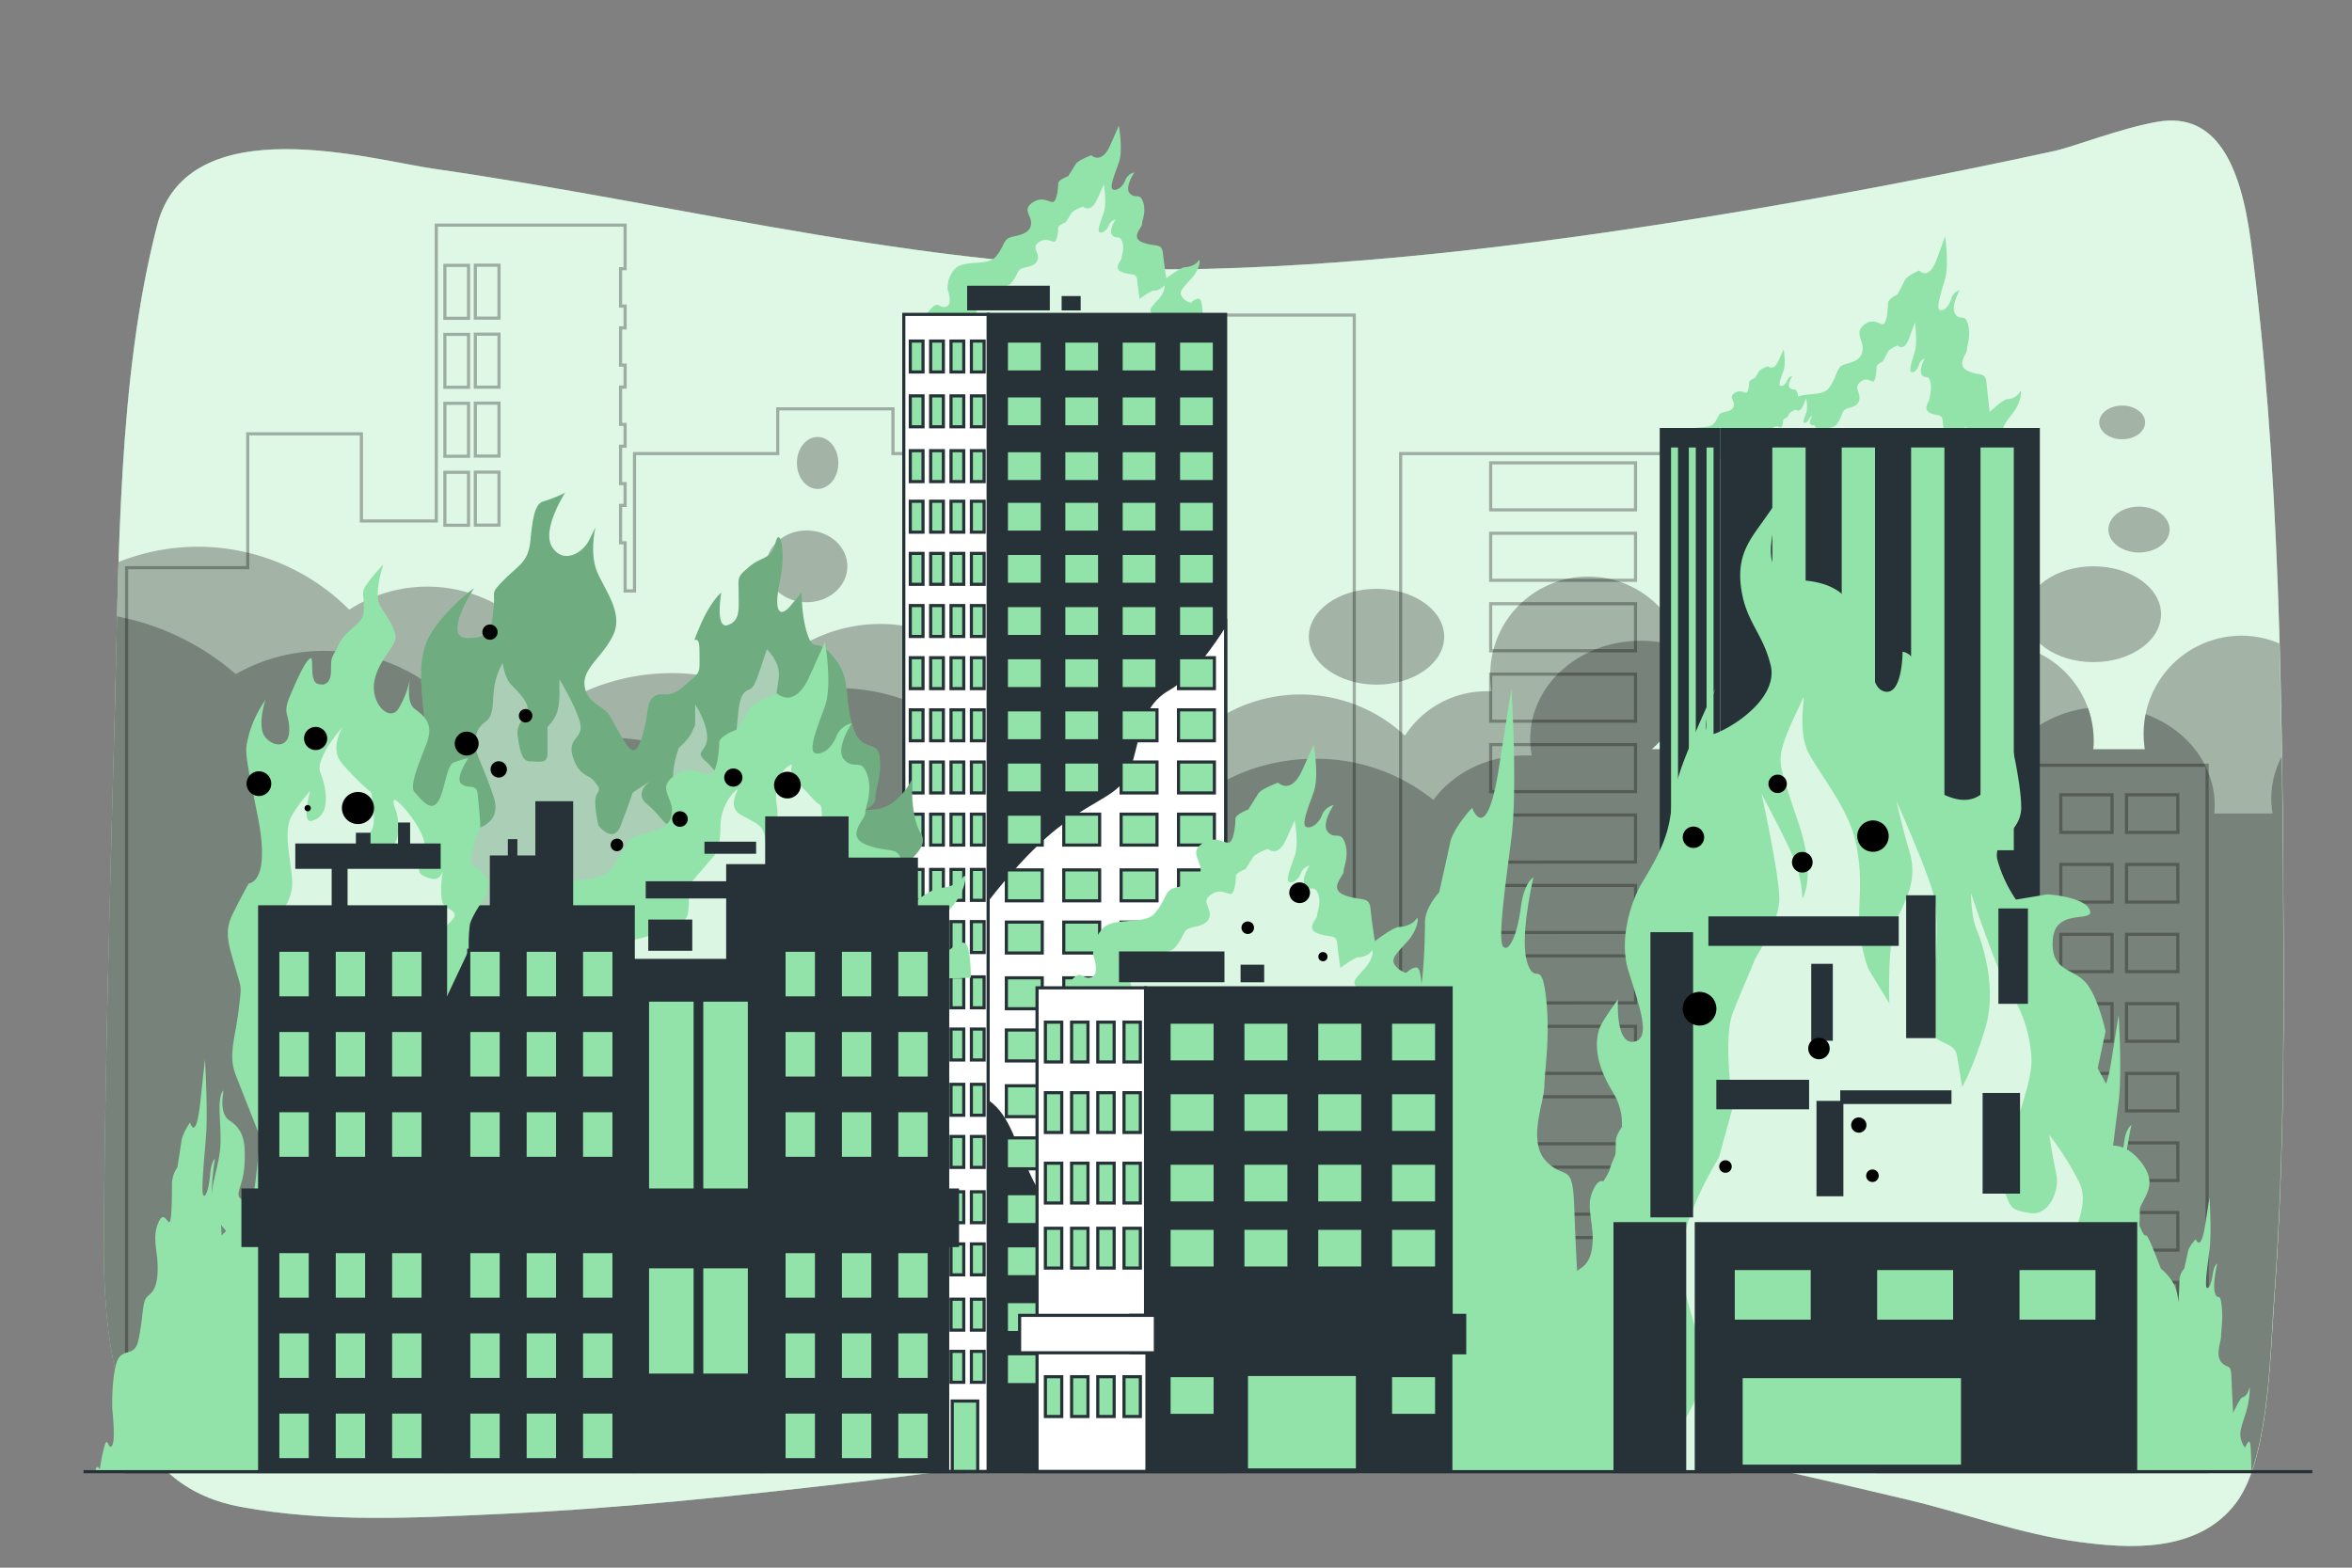 <svg xmlns="http://www.w3.org/2000/svg" viewBox="0 0 750 500"><rect x="0" y="0" width="750" height="500" fill="#808080" stroke="none"/><g id="background-simple"><path d="M687.93,38.85c-11.94,2.1-26.53,7.93-33,9.34Q603.75,59.32,552.39,67.85C496.74,77.07,440.82,84.3,385,85.75c-83.13,2.16-164.68-20.21-246.79-31.94C118.65,51,60,34,50.14,71.77c-12.74,49-12.2,107.76-13.62,158.93-1.51,54.58-3,109.11-3.41,163.63-.15,18.66,1.06,37.84,7,54.16,7.38,20.44,21.1,29.22,36.44,32.07,27.74,5.17,56,3.54,84,2.25,37.87-1.74,75.74-5.86,113.56-10.24,65.46-7.59,132-20.41,197.57-17.61,46,2,91.26,12.62,136.39,23.3,18.29,4.33,36.23,11,54.75,13.51,15,2,37.93,4,50.26-12.51,10.36-13.86,10.78-46.24,12.1-64.34,2.84-39,3.19-78.28,3-117.3-.36-73.13-1.11-149.2-10.48-220.88C714.45,52.44,706.65,35.57,687.93,38.85Z" style="fill:#92E3A9"></path><path d="M687.93,38.85c-11.94,2.1-26.53,7.93-33,9.34Q603.75,59.32,552.39,67.85C496.74,77.07,440.82,84.3,385,85.75c-83.13,2.16-164.68-20.21-246.79-31.94C118.65,51,60,34,50.14,71.77c-12.74,49-12.2,107.76-13.62,158.93-1.51,54.58-3,109.11-3.41,163.63-.15,18.66,1.06,37.84,7,54.16,7.38,20.44,21.1,29.22,36.44,32.07,27.74,5.17,56,3.54,84,2.25,37.87-1.74,75.74-5.86,113.56-10.24,65.46-7.59,132-20.41,197.57-17.61,46,2,91.26,12.62,136.39,23.3,18.29,4.33,36.23,11,54.75,13.51,15,2,37.93,4,50.26-12.51,10.36-13.86,10.78-46.24,12.1-64.34,2.84-39,3.19-78.28,3-117.3-.36-73.13-1.11-149.2-10.48-220.88C714.45,52.44,706.65,35.57,687.93,38.85Z" style="fill:#fff;opacity:0.7"></path></g><g id="City"><g style="opacity:0.3"><path d="M284.75,469.43v-.06h22.54V144.66H284.75V130.4H248v14.26H202.33v43.81h-3V173.11h-1.44V161.19h1.44v-6.95h-1.44V142.32h1.44v-6.95h-1.44V123.45h1.44v-7h-1.44V104.57h1.44V97.62h-1.44V85.7h1.44V71.8h-60.2v94.36H115.24V138.35H79v42.71H40.37V469.43ZM151.57,84.59h7.55v16.88h-7.55Zm0,22h7.55v16.89h-7.55Zm0,22h7.55v16.88h-7.55Zm0,22h7.55v16.89h-7.55Zm-9.71-65.95h7.55v16.88h-7.55Zm0,22h7.55v16.89h-7.55Zm0,22h7.55v16.88h-7.55Zm0,22h7.55v16.89h-7.55Z" style="fill:none;stroke:#000;stroke-miterlimit:10"></path><rect x="326.87" y="100.49" width="104.97" height="368.88" style="fill:none;stroke:#000;stroke-miterlimit:10"></rect><path d="M446.63,469.37h105V144.66h-105Zm28.71-321.75h46.19v15H475.34Zm0,22.47h46.19v15H475.34Zm0,22.46h46.19v15H475.34Zm0,22.47h46.19v15H475.34Zm0,22.46h46.19v15H475.34Zm0,22.47h46.19v15H475.34Zm0,22.46h46.19v15H475.34Zm0,22.46h46.19v15H475.34Zm0,22.47h46.19v15H475.34Zm0,22.46h46.19v15H475.34Zm0,22.47h46.19v15H475.34Zm0,22.46h46.19v15H475.34Zm0,22.46h46.19v15H475.34Zm0,22.47h46.19v15H475.34Z" style="fill:none;stroke:#000;stroke-miterlimit:10"></path><path d="M598.8,244.07v225.3h105V244.07Zm74.69,199.07H657.15v-12h16.34Zm0-22.21H657.15V409h16.34Zm0-22.21H657.15v-12h16.34Zm0-22.2H657.15v-12h16.34Zm0-22.21H657.15V342.36h16.34Zm0-22.2H657.15v-12h16.34Zm0-22.21H657.15V298h16.34Zm0-22.2H657.15v-12h16.34Zm0-22.21H657.15v-12h16.34Zm21,177.65H678.1v-12h16.34Zm0-22.21H678.1V409h16.34Zm0-22.21H678.1v-12h16.34Zm0-22.2H678.1v-12h16.34Zm0-22.21H678.1V342.36h16.34Zm0-22.2H678.1v-12h16.34Zm0-22.21H678.1V298h16.34Zm0-22.2H678.1v-12h16.34Zm0-22.21H678.1v-12h16.34Z" style="fill:none;stroke:#000;stroke-miterlimit:10"></path></g></g><g id="Smoke"><path d="M53.62,469.66H297.54c57.85-7.52,116.35-17.17,174.06-14.7,33.38,1.43,66.36,7.43,99.19,14.7H717.88c5.67-16,6.15-40.06,7.22-54.74,2.84-39,3.19-78.28,3-117.3-.15-30.47-.38-61.44-1.26-92.39a30.7,30.7,0,0,0-12.14-2.48,31.25,31.25,0,0,0-31.14,31.37,32,32,0,0,0,.37,4.83H667.52c.07-.86.12-1.73.12-2.61a31.14,31.14,0,1,0-62.28,0c0,.88,0,1.75.11,2.61H526.73a31.26,31.26,0,1,0-51.53-23.69,31.82,31.82,0,0,0,.43,5.2c-.52,0-1.05,0-1.59,0A31.07,31.07,0,0,0,448,234.62,48.81,48.81,0,0,0,377.26,239H328.8a48.94,48.94,0,0,0-88.29-19A68.1,68.1,0,0,0,181,223.3a45.77,45.77,0,0,0-69.63-28.85,68.09,68.09,0,0,0-73.56-15.2c-.57,17.55-.82,34.9-1.28,51.45-1.51,54.58-3,109.11-3.41,163.63-.15,18.66,1.06,37.84,7,54.16C43.42,457.77,48.09,464.65,53.62,469.66Z" style="opacity:0.27"></path><path d="M570.79,469.66H717.88c5.67-16,6.15-40.06,7.22-54.74,2.84-39,3.19-78.28,3-117.3-.09-18.62-.22-37.43-.5-56.31a28.22,28.22,0,0,0-2.91,18.15H706.08c.08-.86.13-1.73.13-2.61,0-13.14-9.11-24.39-22-29.06a31.94,31.94,0,0,0-.26,11.16H667.52c.07-.86.12-1.73.12-2.61a31.39,31.39,0,0,0-1.81-10.53c-17.11,2.17-30.27,15.24-30.27,31,0,.88.05,1.75.13,2.61H546.36a30.35,30.35,0,0,0,12-20.51H526.73a31.47,31.47,0,0,0,9.54-32.33,39,39,0,0,0-13-2.22c-19.51,0-35.32,14-35.32,31.37a28,28,0,0,0,.49,5.2c-.6,0-1.2,0-1.81,0-12.37,0-23.25,5.65-29.56,14.2A59.44,59.44,0,0,0,419.25,242c-17,0-32.24,6.79-42.45,17.47h-55c-5-22.77-27.53-40-54.63-40-18.82,0-35.44,8.3-45.52,21a86,86,0,0,0-29.89-5.3,85.1,85.1,0,0,0-37.63,8.63c-5-20.69-25.82-36.21-50.77-36.21A56.71,56.71,0,0,0,75.18,215a80.74,80.74,0,0,0-37.86-18.41c-.28,11.62-.49,23.07-.8,34.15-1.51,54.58-3,109.11-3.41,163.63-.15,18.66,1.06,37.84,7,54.16,3.35,9.28,8,16.16,13.55,21.17H297.54c57.85-7.52,116.35-17.17,174.06-14.7C505,456.39,538,462.39,570.79,469.66Z" style="opacity:0.27"></path><ellipse cx="667.53" cy="195.9" rx="21.58" ry="15.28" style="opacity:0.27"></ellipse><ellipse cx="438.94" cy="203.08" rx="21.58" ry="15.28" style="opacity:0.27"></ellipse><ellipse cx="257.25" cy="180.63" rx="12.96" ry="11.45" style="opacity:0.27"></ellipse><ellipse cx="260.72" cy="147.65" rx="6.61" ry="8.29" style="opacity:0.27"></ellipse><ellipse cx="682.08" cy="168.9" rx="9.76" ry="7.32" style="opacity:0.27"></ellipse><ellipse cx="676.71" cy="134.73" rx="7.32" ry="5.37" style="opacity:0.27"></ellipse></g><g id="Fire"><path d="M554,454.51c-.6-3.79-2.7,1.9-2.7,1.9s-1.51-1-2.41-4.75.3-6.64,2.71-14.24,2.4-16.15,1.8-13.3-2.4,4.75-3.61,4.75-5.1,8.55-5.1,8.55-.61-10.45-.91-19-1.8-4.75-5.4-8.55-.3-11.4-.3-14.25,1.2-9.49.3-17.09-2.11-1.9-3.61-6.65,1.2-16.15,1.2-16.15-1.8.95-2.4,5.7-2.1,8.55-3.31,7.6.3-11.4,1.51-20.9,0-28.49,0-28.49l-2.41,15.19c-2.4,15.2-5.11,7.6-5.11,7.6s-3.6,3.8-4.2,6.65-2.1,9.5-2.1,9.5-2.71,2.85-2.71,5.7-.3,14.25-1.5,14.25-3-4.75-5.71,1,.6,10.44-.3,18c-.66,5.59-3.11,6.56-4.84,7.81-.31-6.09-.67-13.81-.92-20.79-.5-14.27-3-7.93-9-14.27s-.51-19-.51-23.79,2-15.85.51-28.54-3.52-3.17-6-11.1,2-27,2-27-3,1.59-4,9.52-3.51,14.27-5.52,12.68.5-19,2.51-34.88,0-47.57,0-47.57l-4,25.37c-4,25.37-8.53,12.68-8.53,12.68s-6,6.35-7,11.1-3.51,15.86-3.51,15.86-4.52,4.76-4.52,9.52-.5,23.78-2.5,23.78-5-7.93-9.53,1.59,1,17.44-.51,30.12-8.52,11.1-10.53,15.86-2,12.69-5.52,23.79c-2.8,8.87-10.1,5.6-15,9.6a32,32,0,0,0-.33-4.26c-.91-6.25-2.12-1.56-3.64-5.47S408,375.9,408,375.9s-1.82.78-2.43,4.69-2.12,7-3.34,6.24.3-9.37,1.52-17.17,0-23.43,0-23.43l-2.43,12.5c-2.43,12.49-5.16,6.24-5.16,6.24s-3.64,3.12-4.25,5.47-2.12,7.8-2.12,7.8-2.73,2.35-2.73,4.69-.3,11.71-1.52,11.71-3-3.9-5.76.78.6,8.59-.31,14.83-5.16,5.47-6.37,7.81-1.21,6.25-3.34,11.71-8.49,1.56-10.92,7-2.13,13.27-2.13,13.27,1.52,9.37-.3,10.93-2.12-3.12-3.64,0a39.24,39.24,0,0,0-2.43,7s-1.63-2.09-2.32,1H552.71l1.91-.28S554.62,458.31,554,454.51Z" style="fill:#92E3A9"></path></g><g id="building-4"><path d="M717.55,460.57c-.35-2.21-1.58,1.11-1.58,1.11s-.87-.55-1.4-2.77.18-3.87,1.58-8.3,1.4-9.41,1.05-7.75-1.4,2.77-2.1,2.77-3,5-3,5-.35-6.09-.53-11.07-1.05-2.77-3.15-5-.17-6.65-.17-8.31.7-5.53.17-10-1.22-1.11-2.1-3.87.7-9.41.7-9.41-1,.55-1.4,3.32-1.22,5-1.92,4.42.17-6.64.87-12.17,0-16.61,0-16.61l-1.4,8.86c-1.4,8.85-3,4.43-3,4.43s-2.1,2.21-2.45,3.87-1.22,5.54-1.22,5.54A5.89,5.89,0,0,0,695,408c0,1.66-.17,8.3-.88,8.3s-1.75-2.77-3.32.55.35,6.09-.18,10.52c-.38,3.26-1.81,3.82-2.82,4.55-.18-3.55-.39-8.05-.53-12.12-.29-8.31-1.75-4.62-5.26-8.31s-.29-11.09-.29-13.86,1.16-9.24.29-16.64-2.05-1.85-3.51-6.47,1.17-15.71,1.17-15.71-1.75.93-2.34,5.55-2,8.32-3.21,7.39.29-11.09,1.46-20.33,0-27.72,0-27.72l-2.34,14.79c-2.34,14.78-5,7.39-5,7.39s-3.51,3.69-4.09,6.47-2,9.24-2,9.24-2.63,2.77-2.63,5.54S659.17,381,658,381s-2.92-4.62-5.56.93.59,10.16-.29,17.55-5,6.47-6.14,9.24-1.17,7.4-3.21,13.87c-1.64,5.17-5.89,3.26-8.72,5.59a19.77,19.77,0,0,0-.19-2.48c-.53-3.64-1.24-.91-2.12-3.18s.7-7.74.7-7.74-1.06.46-1.41,2.73-1.24,4.1-1.95,3.64.18-5.46.89-10,0-13.65,0-13.65l-1.42,7.28c-1.41,7.28-3,3.64-3,3.64s-2.12,1.82-2.48,3.19-1.24,4.55-1.24,4.55-1.59,1.36-1.59,2.73-.17,6.82-.88,6.82-1.77-2.27-3.36.46.35,5-.18,8.64-3,3.19-3.71,4.55-.71,3.64-1.95,6.83-5,.91-6.36,4.09a20.58,20.58,0,0,0-1.24,7.73s.88,5.46-.18,6.37-1.24-1.82-2.12,0a22.54,22.54,0,0,0-1.42,4.1s-1-1.22-1.35.59H716.78l1.12-.16S717.9,462.79,717.55,460.57Z" style="fill:#92E3A9"></path><path d="M644.75,139.5c-.66-1.81-3,.9-3,.9a4.74,4.74,0,0,1-2.64-2.26c-1-1.8.33-3.16,3-6.77s2.64-7.67,2-6.32a4.88,4.88,0,0,1-4,2.26c-1.32,0-5.62,4.06-5.62,4.06s-.66-5-1-9-2-2.26-5.94-4.06-.33-5.42-.33-6.77,1.32-4.52.33-8.13-2.31-.9-4-3.16,1.32-7.68,1.32-7.68a3.88,3.88,0,0,0-2.65,2.71c-.66,2.26-2.31,4.06-3.63,3.61s.33-5.42,1.65-9.93,0-13.55,0-13.55l-2.64,7.23c-2.64,7.22-5.62,3.61-5.62,3.61s-4,1.81-4.62,3.16-2.31,4.52-2.31,4.52-3,1.35-3,2.71-.33,6.77-1.66,6.77-3.3-2.26-6.27.45.66,5-.33,8.58-5.62,3.16-6.94,4.51-1.32,3.62-3.63,6.78c-1.85,2.52-6.65,1.59-9.85,2.73a4.49,4.49,0,0,0-.22-1.21c-.6-1.78-1.4-.45-2.4-1.56s.8-3.78.8-3.78a2.23,2.23,0,0,0-1.6,1.34c-.4,1.11-1.39,2-2.19,1.77s.2-2.66,1-4.89,0-6.67,0-6.67l-1.6,3.56c-1.6,3.56-3.4,1.78-3.4,1.78s-2.4.89-2.8,1.56-1.4,2.22-1.4,2.22-1.79.67-1.79,1.33-.2,3.34-1,3.34-2-1.11-3.8.22.4,2.45-.2,4.22-3.4,1.56-4.2,2.23-.8,1.78-2.19,3.33-5.6.45-7.2,2a5.09,5.09,0,0,0-1.4,3.78s1,2.67-.2,3.11-1.4-.88-2.39,0a8.27,8.27,0,0,0-1.6,2s-1.08-.6-1.53.28H643.31l2.1-.13S645.41,141.31,644.75,139.5Z" style="fill:#92E3A9"></path><path d="M627.07,146c-.45-1.21-2,.61-2,.61a3.16,3.16,0,0,1-1.78-1.52c-.67-1.21.22-2.13,2-4.56s1.78-5.16,1.33-4.25a3.29,3.29,0,0,1-2.67,1.52c-.88,0-3.77,2.73-3.77,2.73s-.45-3.34-.67-6.07-1.34-1.52-4-2.74-.23-3.65-.23-4.56.89-3,.23-5.47-1.56-.61-2.67-2.13.89-5.16.89-5.16a2.59,2.59,0,0,0-1.78,1.82c-.44,1.52-1.56,2.74-2.45,2.43s.23-3.64,1.12-6.68,0-9.12,0-9.12l-1.78,4.86c-1.78,4.86-3.78,2.43-3.78,2.43s-2.67,1.22-3.11,2.13-1.56,3-1.56,3-2,.91-2,1.82-.22,4.56-1.11,4.56-2.23-1.52-4.23.31.45,3.34-.22,5.77-3.78,2.13-4.67,3-.89,2.43-2.44,4.56c-1.25,1.7-4.48,1.07-6.63,1.84a2.74,2.74,0,0,0-.15-.82c-.4-1.2-.94-.3-1.61-1s.54-2.54.54-2.54a1.51,1.51,0,0,0-1.08.9c-.27.75-.94,1.34-1.48,1.19s.13-1.79.67-3.29,0-4.49,0-4.49l-1.07,2.4c-1.08,2.39-2.29,1.2-2.29,1.2s-1.61.59-1.88,1-.94,1.5-.94,1.5-1.21.45-1.21.9-.14,2.24-.68,2.24-1.34-.75-2.55.15.27,1.65-.14,2.84-2.28,1.05-2.82,1.5-.54,1.2-1.48,2.24-3.77.3-4.84,1.35a3.41,3.41,0,0,0-.94,2.55s.67,1.79-.14,2.09-.94-.6-1.61,0a5.76,5.76,0,0,0-1.08,1.35s-.72-.4-1,.19h74.81l1.42-.09A21,21,0,0,0,627.07,146Z" style="fill:#fff;opacity:0.67"></path><rect x="529.75" y="137" width="18.33" height="217.32" style="fill:#263238;stroke:#263238;stroke-miterlimit:10"></rect><rect x="549.08" y="137" width="100.88" height="153.86" style="fill:#263238;stroke:#263238;stroke-miterlimit:10"></rect><rect x="631.04" y="142.22" width="11.62" height="129.46" style="fill:#92E3A9;stroke:#263238;stroke-miterlimit:10"></rect><rect x="608.91" y="142.22" width="11.62" height="129.46" style="fill:#92E3A9;stroke:#263238;stroke-miterlimit:10"></rect><rect x="586.78" y="142.22" width="11.62" height="129.46" style="fill:#92E3A9;stroke:#263238;stroke-miterlimit:10"></rect><rect x="564.65" y="142.22" width="11.62" height="129.46" style="fill:#92E3A9;stroke:#263238;stroke-miterlimit:10"></rect><rect x="532.36" y="142.22" width="3.22" height="129.46" style="fill:#92E3A9;stroke:#263238;stroke-miterlimit:10"></rect><rect x="538.03" y="142.22" width="3.22" height="129.46" style="fill:#92E3A9;stroke:#263238;stroke-miterlimit:10"></rect><rect x="543.69" y="142.22" width="3.22" height="129.46" style="fill:#92E3A9;stroke:#263238;stroke-miterlimit:10"></rect><path d="M695.93,428.47c-2.83-11.9,1.5-16.62-6.9-23.89-6.72-17.65-3.36-5.88-6.72-13.45s8.41-10.93,0-21-15.13,0-16.82-5.88,8.41-14.3,8.41-14.3l-5-9.24,2.52-11.77s-2.52-11.77-6.73-16-10.93-3.36-10.08-13.45,13.45-5,11.77-9.25-13.46-5-13.46-5l-10.08,1.68a42.46,42.46,0,0,1-5.89-12.61c-1.68-6.73,7.57-8.41,7.57-16.81s-4.21-25.23-4.21-25.23,0,12.62-7.56,20.18-19.34-3.36-19.34-3.36-2.52-10.93-1.68-14.29a40.53,40.53,0,0,0,.84-18.5c-1.68-8.41-5.88-8.41-5.88-8.41s0,14.3-5.89,12.62-2.52-15.14-5.88-20.18-5-11.77-14.3-14.29-11.77,1.68-15.13-5.89,5-26.06,5-26.06-5,7.57-9.24,13.45-7.57,10.93-5.89,21,6.73,13.45,9.25,23.54S553.68,231.39,547,233.92s0-14.3,0-14.3-4.21,8.41-9.25,21-4.21,16.82-5.89,23.54-5.88,13.45-8.4,17.66-7.57,16.81-4.21,27.74,7.57,21.86,1.68,22.7-5-13.45-5-13.45-5.05,6.72-5.89,9.25-2.52,9.24,4.21,20.17,0,21-.84,24.38-5.05,6.73-5.89,13.45,5.05,26.07,2.52,30.27-2.52-15-2.52-15.13h0a277,277,0,0,1-10.93,28.58c-5.88,12.61,3.37,16.82,9.25,25.22a9.65,9.65,0,0,1,1.15,2.15c-.29,3.2-1,6.51-2.6,8.91a19.73,19.73,0,0,1-4.43,3.23H694.23a114.23,114.23,0,0,1-4.53-21C688.57,437.53,698.76,440.36,695.93,428.47Z" style="fill:#92E3A9"></path><path d="M668.74,465.58l-5.66-10.2s.56-9.63,2.26-13-.56-22.66-1.13-27.19-3.4-6.8-3.4-15.29,5.67-15.3,2.27-22.66a92.76,92.76,0,0,0-9.63-15.29s1.13,7.36,2.26,12.46-2.26,13.59-8.49,12.46-5.67-1.13-8.5-7.93,9.63-30.59,9.06-41.35-4.53-17.56-7.93-23.23-11.33-29.45-11.33-29.45,0,7.36,1.7,11.33,6.8,18.69,2.83,31.72-7.36,18.69-7.36,18.69-1.13-6.8-1.7-10.19-4.53-3.4-7.26-5.83-2.37-11.17-2.37-11.17l2.83-14.16s1.14-11.9-.46-19.23-12-30.62-12-30.62,1.7,7.93,4.18,16.26S608.33,286,605,292.77,602.47,320,602.47,320s-4.54-7.37-6.24-10.2-3.39-11.33-3.39-17.56,1.13-13.59-1.14-23.79S581.51,248.62,577,240.69s-.57-21.52-2.27-17.56-4.53,9.07-6.23,14.73-.57,7.93,5.1,24.93,1.13,23.79,1.13,23.79a37.72,37.72,0,0,0-2.83-13c-2.84-6.8-10.2-20.39-10.2-20.39s5.67,25.49,5.67,33.42S560,304.7,559.42,306.4s-3.4,7.93-6.8,16.43,0,30,0,30l-4.53,16.43s-13.6,21.52-12.06,35.3,9.22,26.44,5.83,38.34-17.6,26.39-17.6,26.39H667.74Z" style="fill:#fff;opacity:0.67"></path><rect x="540.91" y="390.29" width="140.1" height="79.03" style="fill:#263238;stroke:#263238;stroke-miterlimit:10"></rect><rect x="515" y="390.29" width="22.2" height="79.03" style="fill:#263238;stroke:#263238;stroke-miterlimit:10"></rect><rect x="526.78" y="297.81" width="12.61" height="89.96" style="fill:#263238;stroke:#263238;stroke-miterlimit:10"></rect><rect x="545.27" y="292.77" width="59.69" height="8.41" style="fill:#263238;stroke:#263238;stroke-miterlimit:10"></rect><rect x="547.8" y="344.89" width="28.58" height="8.41" style="fill:#263238;stroke:#263238;stroke-miterlimit:10"></rect><rect x="587.31" y="348.25" width="34.47" height="3.36" style="fill:#263238;stroke:#263238;stroke-miterlimit:10"></rect><rect x="579.74" y="351.62" width="7.57" height="29.42" style="fill:#263238;stroke:#263238;stroke-miterlimit:10"></rect><rect x="608.33" y="286.04" width="8.41" height="44.56" style="fill:#263238;stroke:#263238;stroke-miterlimit:10"></rect><rect x="578.06" y="307.9" width="5.88" height="23.54" style="fill:#263238;stroke:#263238;stroke-miterlimit:10"></rect><rect x="632.71" y="349.09" width="10.93" height="31.11" style="fill:#263238;stroke:#263238;stroke-miterlimit:10"></rect><rect x="637.75" y="290.24" width="8.41" height="29.42" style="fill:#263238;stroke:#263238;stroke-miterlimit:10"></rect><rect x="552.68" y="404.58" width="25.22" height="16.81" style="fill:#92E3A9;stroke:#263238;stroke-miterlimit:10"></rect><rect x="598.08" y="404.58" width="25.22" height="16.81" style="fill:#92E3A9;stroke:#263238;stroke-miterlimit:10"></rect><rect x="643.48" y="404.58" width="25.22" height="16.81" style="fill:#92E3A9;stroke:#263238;stroke-miterlimit:10"></rect><rect x="555.2" y="439.05" width="70.62" height="28.58" style="fill:#92E3A9;stroke:#263238;stroke-miterlimit:10"></rect><circle cx="540" cy="267.04" r="3.42"></circle><path d="M569.78,250a2.93,2.93,0,1,1-2.93-2.93A2.93,2.93,0,0,1,569.78,250Z"></path><path d="M578,275a3.29,3.29,0,1,1-3.29-3.29A3.29,3.29,0,0,1,578,275Z"></path><circle cx="597.25" cy="266.67" r="5.01"></circle><path d="M583.45,334.41A3.42,3.42,0,1,1,580,331,3.42,3.42,0,0,1,583.45,334.41Z"></path><circle cx="592.73" cy="358.83" r="2.44"></circle><path d="M599.08,374.94a2,2,0,1,1-2-1.95A2,2,0,0,1,599.08,374.94Z"></path><path d="M552.21,372a2,2,0,1,1-2-1.95A2,2,0,0,1,552.21,372Z"></path><path d="M547.32,321.72a5.37,5.37,0,1,1-5.37-5.37A5.36,5.36,0,0,1,547.32,321.72Z"></path></g><g id="building-2"><path d="M381.31,101.8l2.25-.11s0-4.32-.7-5.89-3.18.79-3.18.79a5.06,5.06,0,0,1-2.82-2c-1.06-1.57.35-2.75,3.17-5.89s2.83-6.66,2.12-5.49-2.82,2-4.23,2-6,3.53-6,3.53-.71-4.31-1.06-7.84-2.12-2-6.35-3.53-.35-4.71-.35-5.89,1.41-3.92.35-7.06-2.47-.78-4.23-2.74S361.7,55,361.7,55a4,4,0,0,0-2.82,2.35c-.7,2-2.47,3.53-3.88,3.14s.36-4.7,1.77-8.63,0-11.76,0-11.76L354,46.38c-2.82,6.28-6,3.14-6,3.14s-4.23,1.57-4.93,2.74-2.47,3.93-2.47,3.93-3.17,1.17-3.17,2.35-.36,5.88-1.77,5.88-3.52-2-6.7.4.71,4.31-.35,7.45-6,2.75-7.4,3.92-1.41,3.14-3.88,5.89-9.87.78-12.69,3.53a9,9,0,0,0-2.47,6.66s1.76,4.71-.35,5.5-2.47-1.57-4.23,0a14.26,14.26,0,0,0-2.82,3.53s-1.9-1.06-2.7.5Z" style="fill:#92E3A9"></path><path d="M370.47,105.14l1.69-.08a16.46,16.46,0,0,0-.53-4.42c-.53-1.18-2.38.59-2.38.59a3.83,3.83,0,0,1-2.12-1.47c-.8-1.18.26-2.07,2.38-4.42s2.12-5,1.59-4.13a4.17,4.17,0,0,1-3.18,1.48c-1.06,0-4.5,2.65-4.5,2.65s-.53-3.24-.79-5.89S361,88,357.86,86.8s-.26-3.54-.26-4.42,1.06-2.95.26-5.3S356,76.49,354.69,75s1.06-5,1.06-5a3,3,0,0,0-2.12,1.77c-.53,1.47-1.86,2.65-2.91,2.35S351,70.6,352,67.65s0-8.83,0-8.83l-2.12,4.71c-2.12,4.71-4.5,2.36-4.5,2.36s-3.18,1.17-3.71,2.06-1.85,2.94-1.85,2.94-2.38.89-2.38,1.77-.27,4.42-1.32,4.42-2.65-1.48-5,.29.53,3.24-.27,5.6-4.5,2.06-5.56,2.94-1.06,2.36-2.91,4.42-7.41.59-9.53,2.65A6.72,6.72,0,0,0,311,98s1.32,3.53-.27,4.12-1.85-1.18-3.17,0a10.9,10.9,0,0,0-2.12,2.65s-1.43-.79-2,.38Z" style="fill:#fff;opacity:0.67"></path><rect x="315.09" y="100.27" width="75.74" height="369.05" style="fill:#263238;stroke:#263238;stroke-miterlimit:10"></rect><path d="M390.82,199l-.14.22s-9.16,15.44-18,20.44-9.25,13.63-12.17,23.86-9.86,9.34-23.85,20.44c-8.46,6.71-16.51,16.24-21.56,22.73V351.4c7.09,5.31,8,13.57,14.26,26,6.32,12.66,33.87,24.85,33.87,24.85l27.6-8.52Z" style="fill:#fff;stroke:#263238;stroke-miterlimit:10"></path><rect x="320.91" y="108.78" width="11.44" height="9.86" style="fill:#92E3A9;stroke:#263238;stroke-miterlimit:10"></rect><rect x="339.21" y="108.78" width="11.44" height="9.86" style="fill:#92E3A9;stroke:#263238;stroke-miterlimit:10"></rect><rect x="357.5" y="108.78" width="11.44" height="9.86" style="fill:#92E3A9;stroke:#263238;stroke-miterlimit:10"></rect><rect x="375.8" y="108.78" width="11.44" height="9.86" style="fill:#92E3A9;stroke:#263238;stroke-miterlimit:10"></rect><rect x="320.91" y="126.26" width="11.44" height="9.86" style="fill:#92E3A9;stroke:#263238;stroke-miterlimit:10"></rect><rect x="339.21" y="126.26" width="11.44" height="9.86" style="fill:#92E3A9;stroke:#263238;stroke-miterlimit:10"></rect><rect x="357.5" y="126.26" width="11.44" height="9.86" style="fill:#92E3A9;stroke:#263238;stroke-miterlimit:10"></rect><rect x="375.8" y="126.26" width="11.44" height="9.86" style="fill:#92E3A9;stroke:#263238;stroke-miterlimit:10"></rect><rect x="320.91" y="143.74" width="11.44" height="9.86" style="fill:#92E3A9;stroke:#263238;stroke-miterlimit:10"></rect><rect x="339.21" y="143.74" width="11.44" height="9.86" style="fill:#92E3A9;stroke:#263238;stroke-miterlimit:10"></rect><rect x="357.5" y="143.74" width="11.44" height="9.86" style="fill:#92E3A9;stroke:#263238;stroke-miterlimit:10"></rect><rect x="375.8" y="143.74" width="11.44" height="9.86" style="fill:#92E3A9;stroke:#263238;stroke-miterlimit:10"></rect><rect x="320.91" y="159.87" width="11.44" height="9.86" style="fill:#92E3A9;stroke:#263238;stroke-miterlimit:10"></rect><rect x="339.21" y="159.87" width="11.44" height="9.86" style="fill:#92E3A9;stroke:#263238;stroke-miterlimit:10"></rect><rect x="357.5" y="159.87" width="11.44" height="9.86" style="fill:#92E3A9;stroke:#263238;stroke-miterlimit:10"></rect><rect x="375.8" y="159.87" width="11.44" height="9.86" style="fill:#92E3A9;stroke:#263238;stroke-miterlimit:10"></rect><rect x="320.91" y="176.5" width="11.44" height="9.86" style="fill:#92E3A9;stroke:#263238;stroke-miterlimit:10"></rect><rect x="339.21" y="176.5" width="11.44" height="9.86" style="fill:#92E3A9;stroke:#263238;stroke-miterlimit:10"></rect><rect x="357.5" y="176.5" width="11.44" height="9.86" style="fill:#92E3A9;stroke:#263238;stroke-miterlimit:10"></rect><rect x="375.8" y="176.5" width="11.44" height="9.86" style="fill:#92E3A9;stroke:#263238;stroke-miterlimit:10"></rect><rect x="320.91" y="193.14" width="11.44" height="9.86" style="fill:#92E3A9;stroke:#263238;stroke-miterlimit:10"></rect><rect x="339.21" y="193.14" width="11.44" height="9.86" style="fill:#92E3A9;stroke:#263238;stroke-miterlimit:10"></rect><rect x="357.5" y="193.14" width="11.44" height="9.86" style="fill:#92E3A9;stroke:#263238;stroke-miterlimit:10"></rect><rect x="375.8" y="193.14" width="11.44" height="9.86" style="fill:#92E3A9;stroke:#263238;stroke-miterlimit:10"></rect><rect x="320.91" y="209.77" width="11.44" height="9.86" style="fill:#92E3A9;stroke:#263238;stroke-miterlimit:10"></rect><rect x="339.21" y="209.77" width="11.44" height="9.86" style="fill:#92E3A9;stroke:#263238;stroke-miterlimit:10"></rect><rect x="357.5" y="209.77" width="11.44" height="9.86" style="fill:#92E3A9;stroke:#263238;stroke-miterlimit:10"></rect><rect x="375.8" y="209.77" width="11.44" height="9.86" style="fill:#92E3A9;stroke:#263238;stroke-miterlimit:10"></rect><rect x="320.91" y="226.4" width="11.44" height="9.86" style="fill:#92E3A9;stroke:#263238;stroke-miterlimit:10"></rect><rect x="339.21" y="226.4" width="11.44" height="9.86" style="fill:#92E3A9;stroke:#263238;stroke-miterlimit:10"></rect><rect x="357.5" y="226.4" width="11.44" height="9.86" style="fill:#92E3A9;stroke:#263238;stroke-miterlimit:10"></rect><rect x="375.8" y="226.4" width="11.44" height="9.86" style="fill:#92E3A9;stroke:#263238;stroke-miterlimit:10"></rect><rect x="320.91" y="243.04" width="11.44" height="9.86" style="fill:#92E3A9;stroke:#263238;stroke-miterlimit:10"></rect><rect x="339.21" y="243.04" width="11.44" height="9.86" style="fill:#92E3A9;stroke:#263238;stroke-miterlimit:10"></rect><rect x="357.5" y="243.04" width="11.44" height="9.86" style="fill:#92E3A9;stroke:#263238;stroke-miterlimit:10"></rect><rect x="375.8" y="243.04" width="11.44" height="9.86" style="fill:#92E3A9;stroke:#263238;stroke-miterlimit:10"></rect><rect x="320.91" y="259.67" width="11.44" height="9.86" style="fill:#92E3A9;stroke:#263238;stroke-miterlimit:10"></rect><rect x="339.21" y="259.67" width="11.44" height="9.86" style="fill:#92E3A9;stroke:#263238;stroke-miterlimit:10"></rect><rect x="357.5" y="259.67" width="11.44" height="9.86" style="fill:#92E3A9;stroke:#263238;stroke-miterlimit:10"></rect><rect x="375.8" y="259.67" width="11.44" height="9.86" style="fill:#92E3A9;stroke:#263238;stroke-miterlimit:10"></rect><rect x="320.91" y="277.45" width="11.44" height="9.86" style="fill:#92E3A9;stroke:#263238;stroke-miterlimit:10"></rect><rect x="339.21" y="277.45" width="11.44" height="9.86" style="fill:#92E3A9;stroke:#263238;stroke-miterlimit:10"></rect><rect x="357.5" y="277.45" width="11.44" height="9.86" style="fill:#92E3A9;stroke:#263238;stroke-miterlimit:10"></rect><rect x="375.8" y="277.45" width="11.44" height="9.86" style="fill:#92E3A9;stroke:#263238;stroke-miterlimit:10"></rect><rect x="320.91" y="294.09" width="11.44" height="9.86" style="fill:#92E3A9;stroke:#263238;stroke-miterlimit:10"></rect><rect x="339.21" y="294.09" width="11.44" height="9.86" style="fill:#92E3A9;stroke:#263238;stroke-miterlimit:10"></rect><rect x="357.5" y="294.09" width="11.44" height="9.86" style="fill:#92E3A9;stroke:#263238;stroke-miterlimit:10"></rect><rect x="375.8" y="294.09" width="11.44" height="9.86" style="fill:#92E3A9;stroke:#263238;stroke-miterlimit:10"></rect><rect x="320.91" y="311.87" width="11.44" height="9.86" style="fill:#92E3A9;stroke:#263238;stroke-miterlimit:10"></rect><rect x="339.21" y="311.87" width="11.44" height="9.86" style="fill:#92E3A9;stroke:#263238;stroke-miterlimit:10"></rect><rect x="357.5" y="311.87" width="11.44" height="9.86" style="fill:#92E3A9;stroke:#263238;stroke-miterlimit:10"></rect><rect x="375.8" y="311.87" width="11.44" height="9.86" style="fill:#92E3A9;stroke:#263238;stroke-miterlimit:10"></rect><rect x="320.91" y="328.51" width="11.44" height="9.86" style="fill:#92E3A9;stroke:#263238;stroke-miterlimit:10"></rect><rect x="339.21" y="328.51" width="11.44" height="9.86" style="fill:#92E3A9;stroke:#263238;stroke-miterlimit:10"></rect><rect x="357.5" y="328.51" width="11.44" height="9.86" style="fill:#92E3A9;stroke:#263238;stroke-miterlimit:10"></rect><rect x="375.8" y="328.51" width="11.44" height="9.86" style="fill:#92E3A9;stroke:#263238;stroke-miterlimit:10"></rect><rect x="320.91" y="346.29" width="11.44" height="9.86" style="fill:#92E3A9;stroke:#263238;stroke-miterlimit:10"></rect><rect x="339.21" y="346.29" width="11.44" height="9.86" style="fill:#92E3A9;stroke:#263238;stroke-miterlimit:10"></rect><rect x="357.5" y="346.29" width="11.44" height="9.86" style="fill:#92E3A9;stroke:#263238;stroke-miterlimit:10"></rect><rect x="375.8" y="346.29" width="11.44" height="9.86" style="fill:#92E3A9;stroke:#263238;stroke-miterlimit:10"></rect><rect x="320.91" y="362.92" width="11.44" height="9.86" style="fill:#92E3A9;stroke:#263238;stroke-miterlimit:10"></rect><rect x="339.21" y="362.92" width="11.44" height="9.86" style="fill:#92E3A9;stroke:#263238;stroke-miterlimit:10"></rect><rect x="357.5" y="362.92" width="11.44" height="9.86" style="fill:#92E3A9;stroke:#263238;stroke-miterlimit:10"></rect><rect x="375.8" y="362.92" width="11.44" height="9.86" style="fill:#92E3A9;stroke:#263238;stroke-miterlimit:10"></rect><rect x="320.91" y="380.71" width="11.44" height="9.86" style="fill:#92E3A9;stroke:#263238;stroke-miterlimit:10"></rect><rect x="339.21" y="380.71" width="11.44" height="9.86" style="fill:#92E3A9;stroke:#263238;stroke-miterlimit:10"></rect><rect x="357.5" y="380.71" width="11.44" height="9.86" style="fill:#92E3A9;stroke:#263238;stroke-miterlimit:10"></rect><rect x="375.8" y="380.71" width="11.44" height="9.86" style="fill:#92E3A9;stroke:#263238;stroke-miterlimit:10"></rect><rect x="320.91" y="397.34" width="11.44" height="9.86" style="fill:#92E3A9;stroke:#263238;stroke-miterlimit:10"></rect><rect x="339.21" y="397.34" width="11.44" height="9.86" style="fill:#92E3A9;stroke:#263238;stroke-miterlimit:10"></rect><rect x="357.5" y="397.34" width="11.44" height="9.86" style="fill:#92E3A9;stroke:#263238;stroke-miterlimit:10"></rect><rect x="375.8" y="397.34" width="11.44" height="9.86" style="fill:#92E3A9;stroke:#263238;stroke-miterlimit:10"></rect><rect x="320.91" y="415.13" width="11.44" height="9.86" style="fill:#92E3A9;stroke:#263238;stroke-miterlimit:10"></rect><rect x="339.21" y="415.13" width="11.44" height="9.86" style="fill:#92E3A9;stroke:#263238;stroke-miterlimit:10"></rect><rect x="357.5" y="415.13" width="11.44" height="9.86" style="fill:#92E3A9;stroke:#263238;stroke-miterlimit:10"></rect><rect x="375.8" y="415.13" width="11.44" height="9.86" style="fill:#92E3A9;stroke:#263238;stroke-miterlimit:10"></rect><rect x="320.91" y="431.76" width="11.44" height="9.86" style="fill:#92E3A9;stroke:#263238;stroke-miterlimit:10"></rect><rect x="339.21" y="431.76" width="11.44" height="9.86" style="fill:#92E3A9;stroke:#263238;stroke-miterlimit:10"></rect><rect x="357.5" y="431.76" width="11.44" height="9.86" style="fill:#92E3A9;stroke:#263238;stroke-miterlimit:10"></rect><rect x="375.8" y="431.76" width="11.44" height="9.86" style="fill:#92E3A9;stroke:#263238;stroke-miterlimit:10"></rect><rect x="288.2" y="100.27" width="26.89" height="369.05" style="fill:#fff;stroke:#263238;stroke-miterlimit:10"></rect><rect x="290.27" y="108.78" width="4.06" height="9.86" style="fill:#92E3A9;stroke:#263238;stroke-miterlimit:10"></rect><rect x="296.76" y="108.78" width="4.06" height="9.86" style="fill:#92E3A9;stroke:#263238;stroke-miterlimit:10"></rect><rect x="303.26" y="108.78" width="4.06" height="9.86" style="fill:#92E3A9;stroke:#263238;stroke-miterlimit:10"></rect><rect x="309.75" y="108.78" width="4.06" height="9.86" style="fill:#92E3A9;stroke:#263238;stroke-miterlimit:10"></rect><rect x="290.27" y="126.26" width="4.06" height="9.86" style="fill:#92E3A9;stroke:#263238;stroke-miterlimit:10"></rect><rect x="296.76" y="126.26" width="4.06" height="9.86" style="fill:#92E3A9;stroke:#263238;stroke-miterlimit:10"></rect><rect x="303.26" y="126.26" width="4.06" height="9.86" style="fill:#92E3A9;stroke:#263238;stroke-miterlimit:10"></rect><rect x="309.75" y="126.26" width="4.06" height="9.86" style="fill:#92E3A9;stroke:#263238;stroke-miterlimit:10"></rect><rect x="290.27" y="143.74" width="4.06" height="9.86" style="fill:#92E3A9;stroke:#263238;stroke-miterlimit:10"></rect><rect x="296.76" y="143.74" width="4.06" height="9.86" style="fill:#92E3A9;stroke:#263238;stroke-miterlimit:10"></rect><rect x="303.26" y="143.74" width="4.06" height="9.86" style="fill:#92E3A9;stroke:#263238;stroke-miterlimit:10"></rect><rect x="309.75" y="143.74" width="4.06" height="9.86" style="fill:#92E3A9;stroke:#263238;stroke-miterlimit:10"></rect><rect x="290.27" y="159.87" width="4.06" height="9.86" style="fill:#92E3A9;stroke:#263238;stroke-miterlimit:10"></rect><rect x="296.76" y="159.87" width="4.06" height="9.86" style="fill:#92E3A9;stroke:#263238;stroke-miterlimit:10"></rect><rect x="303.26" y="159.87" width="4.06" height="9.86" style="fill:#92E3A9;stroke:#263238;stroke-miterlimit:10"></rect><rect x="309.75" y="159.87" width="4.06" height="9.86" style="fill:#92E3A9;stroke:#263238;stroke-miterlimit:10"></rect><rect x="290.27" y="176.5" width="4.06" height="9.86" style="fill:#92E3A9;stroke:#263238;stroke-miterlimit:10"></rect><rect x="296.76" y="176.5" width="4.06" height="9.86" style="fill:#92E3A9;stroke:#263238;stroke-miterlimit:10"></rect><rect x="303.26" y="176.5" width="4.06" height="9.86" style="fill:#92E3A9;stroke:#263238;stroke-miterlimit:10"></rect><rect x="309.75" y="176.5" width="4.06" height="9.86" style="fill:#92E3A9;stroke:#263238;stroke-miterlimit:10"></rect><rect x="290.27" y="193.14" width="4.06" height="9.86" style="fill:#92E3A9;stroke:#263238;stroke-miterlimit:10"></rect><rect x="296.76" y="193.14" width="4.06" height="9.86" style="fill:#92E3A9;stroke:#263238;stroke-miterlimit:10"></rect><rect x="303.26" y="193.14" width="4.06" height="9.86" style="fill:#92E3A9;stroke:#263238;stroke-miterlimit:10"></rect><rect x="309.75" y="193.14" width="4.06" height="9.86" style="fill:#92E3A9;stroke:#263238;stroke-miterlimit:10"></rect><rect x="290.27" y="209.77" width="4.06" height="9.86" style="fill:#92E3A9;stroke:#263238;stroke-miterlimit:10"></rect><rect x="296.76" y="209.77" width="4.06" height="9.86" style="fill:#92E3A9;stroke:#263238;stroke-miterlimit:10"></rect><rect x="303.26" y="209.77" width="4.06" height="9.86" style="fill:#92E3A9;stroke:#263238;stroke-miterlimit:10"></rect><rect x="309.75" y="209.77" width="4.06" height="9.86" style="fill:#92E3A9;stroke:#263238;stroke-miterlimit:10"></rect><rect x="290.27" y="226.4" width="4.06" height="9.86" style="fill:#92E3A9;stroke:#263238;stroke-miterlimit:10"></rect><rect x="296.76" y="226.4" width="4.06" height="9.86" style="fill:#92E3A9;stroke:#263238;stroke-miterlimit:10"></rect><rect x="303.26" y="226.4" width="4.06" height="9.86" style="fill:#92E3A9;stroke:#263238;stroke-miterlimit:10"></rect><rect x="309.75" y="226.4" width="4.06" height="9.86" style="fill:#92E3A9;stroke:#263238;stroke-miterlimit:10"></rect><rect x="290.27" y="243.04" width="4.06" height="9.86" style="fill:#92E3A9;stroke:#263238;stroke-miterlimit:10"></rect><rect x="296.76" y="243.04" width="4.06" height="9.86" style="fill:#92E3A9;stroke:#263238;stroke-miterlimit:10"></rect><rect x="303.26" y="243.04" width="4.06" height="9.86" style="fill:#92E3A9;stroke:#263238;stroke-miterlimit:10"></rect><rect x="309.75" y="243.04" width="4.06" height="9.86" style="fill:#92E3A9;stroke:#263238;stroke-miterlimit:10"></rect><rect x="290.27" y="259.67" width="4.06" height="9.86" style="fill:#92E3A9;stroke:#263238;stroke-miterlimit:10"></rect><rect x="296.76" y="259.67" width="4.06" height="9.86" style="fill:#92E3A9;stroke:#263238;stroke-miterlimit:10"></rect><rect x="303.26" y="259.67" width="4.06" height="9.86" style="fill:#92E3A9;stroke:#263238;stroke-miterlimit:10"></rect><rect x="309.75" y="259.67" width="4.06" height="9.86" style="fill:#92E3A9;stroke:#263238;stroke-miterlimit:10"></rect><rect x="290.27" y="277.3" width="4.06" height="9.86" style="fill:#92E3A9;stroke:#263238;stroke-miterlimit:10"></rect><rect x="296.76" y="277.3" width="4.06" height="9.86" style="fill:#92E3A9;stroke:#263238;stroke-miterlimit:10"></rect><rect x="303.26" y="277.3" width="4.06" height="9.86" style="fill:#92E3A9;stroke:#263238;stroke-miterlimit:10"></rect><rect x="309.75" y="277.3" width="4.06" height="9.86" style="fill:#92E3A9;stroke:#263238;stroke-miterlimit:10"></rect><rect x="290.27" y="293.94" width="4.06" height="9.86" style="fill:#92E3A9;stroke:#263238;stroke-miterlimit:10"></rect><rect x="296.76" y="293.94" width="4.06" height="9.86" style="fill:#92E3A9;stroke:#263238;stroke-miterlimit:10"></rect><rect x="303.26" y="293.94" width="4.06" height="9.86" style="fill:#92E3A9;stroke:#263238;stroke-miterlimit:10"></rect><rect x="309.75" y="293.94" width="4.06" height="9.86" style="fill:#92E3A9;stroke:#263238;stroke-miterlimit:10"></rect><rect x="290.27" y="311.57" width="4.06" height="9.86" style="fill:#92E3A9;stroke:#263238;stroke-miterlimit:10"></rect><rect x="296.76" y="311.57" width="4.06" height="9.86" style="fill:#92E3A9;stroke:#263238;stroke-miterlimit:10"></rect><rect x="303.26" y="311.57" width="4.06" height="9.86" style="fill:#92E3A9;stroke:#263238;stroke-miterlimit:10"></rect><rect x="309.75" y="311.57" width="4.06" height="9.86" style="fill:#92E3A9;stroke:#263238;stroke-miterlimit:10"></rect><rect x="290.27" y="328.21" width="4.06" height="9.86" style="fill:#92E3A9;stroke:#263238;stroke-miterlimit:10"></rect><rect x="296.76" y="328.21" width="4.06" height="9.86" style="fill:#92E3A9;stroke:#263238;stroke-miterlimit:10"></rect><rect x="303.26" y="328.21" width="4.06" height="9.86" style="fill:#92E3A9;stroke:#263238;stroke-miterlimit:10"></rect><rect x="309.75" y="328.21" width="4.06" height="9.86" style="fill:#92E3A9;stroke:#263238;stroke-miterlimit:10"></rect><rect x="290.27" y="345.84" width="4.06" height="9.86" style="fill:#92E3A9;stroke:#263238;stroke-miterlimit:10"></rect><rect x="296.76" y="345.84" width="4.06" height="9.86" style="fill:#92E3A9;stroke:#263238;stroke-miterlimit:10"></rect><rect x="303.26" y="345.84" width="4.06" height="9.86" style="fill:#92E3A9;stroke:#263238;stroke-miterlimit:10"></rect><rect x="309.75" y="345.84" width="4.06" height="9.86" style="fill:#92E3A9;stroke:#263238;stroke-miterlimit:10"></rect><rect x="290.27" y="362.47" width="4.06" height="9.86" style="fill:#92E3A9;stroke:#263238;stroke-miterlimit:10"></rect><rect x="296.76" y="362.47" width="4.06" height="9.86" style="fill:#92E3A9;stroke:#263238;stroke-miterlimit:10"></rect><rect x="303.26" y="362.47" width="4.06" height="9.86" style="fill:#92E3A9;stroke:#263238;stroke-miterlimit:10"></rect><rect x="309.75" y="362.47" width="4.06" height="9.86" style="fill:#92E3A9;stroke:#263238;stroke-miterlimit:10"></rect><rect x="290.27" y="380.11" width="4.06" height="9.86" style="fill:#92E3A9;stroke:#263238;stroke-miterlimit:10"></rect><rect x="296.76" y="380.11" width="4.06" height="9.86" style="fill:#92E3A9;stroke:#263238;stroke-miterlimit:10"></rect><rect x="303.26" y="380.11" width="4.06" height="9.86" style="fill:#92E3A9;stroke:#263238;stroke-miterlimit:10"></rect><rect x="309.75" y="380.11" width="4.06" height="9.86" style="fill:#92E3A9;stroke:#263238;stroke-miterlimit:10"></rect><rect x="290.27" y="396.74" width="4.06" height="9.86" style="fill:#92E3A9;stroke:#263238;stroke-miterlimit:10"></rect><rect x="296.76" y="396.74" width="4.06" height="9.86" style="fill:#92E3A9;stroke:#263238;stroke-miterlimit:10"></rect><rect x="303.26" y="396.74" width="4.06" height="9.86" style="fill:#92E3A9;stroke:#263238;stroke-miterlimit:10"></rect><rect x="309.75" y="396.74" width="4.06" height="9.86" style="fill:#92E3A9;stroke:#263238;stroke-miterlimit:10"></rect><rect x="290.27" y="414.37" width="4.06" height="9.86" style="fill:#92E3A9;stroke:#263238;stroke-miterlimit:10"></rect><rect x="296.76" y="414.37" width="4.06" height="9.86" style="fill:#92E3A9;stroke:#263238;stroke-miterlimit:10"></rect><rect x="303.26" y="414.37" width="4.06" height="9.86" style="fill:#92E3A9;stroke:#263238;stroke-miterlimit:10"></rect><rect x="309.75" y="414.37" width="4.06" height="9.86" style="fill:#92E3A9;stroke:#263238;stroke-miterlimit:10"></rect><rect x="290.27" y="431.01" width="4.06" height="9.86" style="fill:#92E3A9;stroke:#263238;stroke-miterlimit:10"></rect><rect x="296.76" y="431.01" width="4.06" height="9.86" style="fill:#92E3A9;stroke:#263238;stroke-miterlimit:10"></rect><rect x="303.26" y="431.01" width="4.06" height="9.86" style="fill:#92E3A9;stroke:#263238;stroke-miterlimit:10"></rect><rect x="309.75" y="431.01" width="4.06" height="9.86" style="fill:#92E3A9;stroke:#263238;stroke-miterlimit:10"></rect><rect x="303.65" y="446.85" width="8.12" height="22.46" style="fill:#92E3A9;stroke:#263238;stroke-miterlimit:10"></rect><rect x="291.46" y="446.85" width="8.12" height="22.46" style="fill:#92E3A9;stroke:#263238;stroke-miterlimit:10"></rect><rect x="308.9" y="91.63" width="25.36" height="6.86" style="fill:#263238;stroke:#263238;stroke-miterlimit:10"></rect><rect x="339.03" y="94.92" width="5.07" height="3.58" style="fill:#263238;stroke:#263238;stroke-miterlimit:10"></rect></g><g id="building-3"><rect x="330.69" y="424.61" width="36.57" height="44.7" style="fill:#fff;stroke:#263238;stroke-miterlimit:10"></rect><rect x="333.35" y="439.09" width="5.22" height="12.69" style="fill:#92E3A9;stroke:#263238;stroke-miterlimit:10"></rect><rect x="341.71" y="439.09" width="5.22" height="12.69" style="fill:#92E3A9;stroke:#263238;stroke-miterlimit:10"></rect><rect x="350.06" y="439.09" width="5.22" height="12.69" style="fill:#92E3A9;stroke:#263238;stroke-miterlimit:10"></rect><rect x="358.42" y="439.09" width="5.22" height="12.69" style="fill:#92E3A9;stroke:#263238;stroke-miterlimit:10"></rect><rect x="365.74" y="424.61" width="96.9" height="44.7" style="fill:#263238;stroke:#263238;stroke-miterlimit:10"></rect><rect x="397.45" y="438.37" width="35.41" height="30.47" style="fill:#92E3A9;stroke:#263238;stroke-miterlimit:10"></rect><rect x="372.78" y="438.74" width="14.71" height="12.69" style="fill:#92E3A9;stroke:#263238;stroke-miterlimit:10"></rect><rect x="443.4" y="438.74" width="14.71" height="12.69" style="fill:#92E3A9;stroke:#263238;stroke-miterlimit:10"></rect><path d="M450.5,317l2.89-.14s0-5.55-.91-7.57-4.08,1-4.08,1a6.54,6.54,0,0,1-3.63-2.53c-1.36-2,.45-3.53,4.08-7.57s3.63-8.58,2.72-7.06-3.63,2.52-5.44,2.52-7.71,4.54-7.71,4.54-.91-5.55-1.36-10.09-2.73-2.52-8.17-4.54-.45-6.06-.45-7.57,1.81-5,.45-9.09-3.17-1-5.44-3.53,1.81-8.58,1.81-8.58a5.1,5.1,0,0,0-3.63,3c-.9,2.52-3.17,4.54-5,4s.46-6.06,2.27-11.11,0-15.14,0-15.14l-3.63,8.08c-3.63,8.07-7.71,4-7.71,4s-5.44,2-6.35,3.53-3.18,5.05-3.18,5.05-4.08,1.51-4.08,3-.45,7.57-2.27,7.57-4.53-2.52-8.61.51.9,5.55-.46,9.59-7.71,3.53-9.52,5-1.82,4-5,7.57-12.71,1-16.33,4.55a11.56,11.56,0,0,0-3.18,8.58s2.27,6.05-.45,7.06-3.18-2-5.45,0a19.16,19.16,0,0,0-3.63,4.54s-2.44-1.35-3.46.65Z" style="fill:#92E3A9"></path><path d="M436.54,321.33l2.17-.11s0-4.16-.68-5.68-3.06.76-3.06.76a4.89,4.89,0,0,1-2.73-1.9c-1-1.51.34-2.65,3.07-5.68s2.72-6.44,2-5.31-2.72,1.9-4.09,1.9-5.79,3.41-5.79,3.41-.68-4.17-1-7.58-2-1.9-6.13-3.41S420,293.18,420,292s1.36-3.78.34-6.82-2.38-.75-4.09-2.65,1.37-6.44,1.37-6.44a3.82,3.82,0,0,0-2.73,2.27c-.68,1.9-2.38,3.41-3.74,3s.34-4.54,1.7-8.33,0-11.37,0-11.37l-2.73,6.06c-2.72,6.07-5.79,3-5.79,3s-4.08,1.52-4.77,2.66-2.38,3.79-2.38,3.79-3.07,1.13-3.07,2.27-.34,5.68-1.7,5.68-3.4-1.89-6.47.38.68,4.17-.34,7.2-5.79,2.66-7.15,3.79-1.37,3-3.75,5.69-9.54.75-12.26,3.41a8.66,8.66,0,0,0-2.39,6.44s1.71,4.55-.34,5.3-2.38-1.51-4.08,0a14.09,14.09,0,0,0-2.73,3.42s-1.83-1-2.6.48Z" style="fill:#fff;opacity:0.67"></path><rect x="365.28" y="315.06" width="97.45" height="109.55" style="fill:#263238;stroke:#263238;stroke-miterlimit:10"></rect><rect x="372.78" y="326.01" width="14.71" height="12.69" style="fill:#92E3A9;stroke:#263238;stroke-miterlimit:10"></rect><rect x="396.32" y="326.01" width="14.71" height="12.69" style="fill:#92E3A9;stroke:#263238;stroke-miterlimit:10"></rect><rect x="419.86" y="326.01" width="14.71" height="12.69" style="fill:#92E3A9;stroke:#263238;stroke-miterlimit:10"></rect><rect x="443.4" y="326.01" width="14.71" height="12.69" style="fill:#92E3A9;stroke:#263238;stroke-miterlimit:10"></rect><rect x="372.78" y="348.5" width="14.71" height="12.69" style="fill:#92E3A9;stroke:#263238;stroke-miterlimit:10"></rect><rect x="396.32" y="348.5" width="14.71" height="12.69" style="fill:#92E3A9;stroke:#263238;stroke-miterlimit:10"></rect><rect x="419.86" y="348.5" width="14.71" height="12.69" style="fill:#92E3A9;stroke:#263238;stroke-miterlimit:10"></rect><rect x="443.4" y="348.5" width="14.71" height="12.69" style="fill:#92E3A9;stroke:#263238;stroke-miterlimit:10"></rect><rect x="372.78" y="370.99" width="14.71" height="12.69" style="fill:#92E3A9;stroke:#263238;stroke-miterlimit:10"></rect><rect x="396.32" y="370.99" width="14.71" height="12.69" style="fill:#92E3A9;stroke:#263238;stroke-miterlimit:10"></rect><rect x="419.86" y="370.99" width="14.71" height="12.69" style="fill:#92E3A9;stroke:#263238;stroke-miterlimit:10"></rect><rect x="443.4" y="370.99" width="14.71" height="12.69" style="fill:#92E3A9;stroke:#263238;stroke-miterlimit:10"></rect><rect x="372.78" y="391.75" width="14.71" height="12.69" style="fill:#92E3A9;stroke:#263238;stroke-miterlimit:10"></rect><rect x="396.32" y="391.75" width="14.71" height="12.69" style="fill:#92E3A9;stroke:#263238;stroke-miterlimit:10"></rect><rect x="419.86" y="391.75" width="14.71" height="12.69" style="fill:#92E3A9;stroke:#263238;stroke-miterlimit:10"></rect><rect x="443.4" y="391.75" width="14.71" height="12.69" style="fill:#92E3A9;stroke:#263238;stroke-miterlimit:10"></rect><rect x="330.69" y="315.06" width="34.6" height="109.55" style="fill:#fff;stroke:#263238;stroke-miterlimit:10"></rect><rect x="333.35" y="326.01" width="5.22" height="12.69" style="fill:#92E3A9;stroke:#263238;stroke-miterlimit:10"></rect><rect x="341.71" y="326.01" width="5.22" height="12.69" style="fill:#92E3A9;stroke:#263238;stroke-miterlimit:10"></rect><rect x="350.06" y="326.01" width="5.22" height="12.69" style="fill:#92E3A9;stroke:#263238;stroke-miterlimit:10"></rect><rect x="358.42" y="326.01" width="5.22" height="12.69" style="fill:#92E3A9;stroke:#263238;stroke-miterlimit:10"></rect><rect x="333.35" y="348.5" width="5.22" height="12.69" style="fill:#92E3A9;stroke:#263238;stroke-miterlimit:10"></rect><rect x="341.71" y="348.5" width="5.22" height="12.69" style="fill:#92E3A9;stroke:#263238;stroke-miterlimit:10"></rect><rect x="350.06" y="348.5" width="5.22" height="12.69" style="fill:#92E3A9;stroke:#263238;stroke-miterlimit:10"></rect><rect x="358.42" y="348.5" width="5.22" height="12.69" style="fill:#92E3A9;stroke:#263238;stroke-miterlimit:10"></rect><rect x="333.35" y="370.99" width="5.22" height="12.69" style="fill:#92E3A9;stroke:#263238;stroke-miterlimit:10"></rect><rect x="341.71" y="370.99" width="5.22" height="12.69" style="fill:#92E3A9;stroke:#263238;stroke-miterlimit:10"></rect><rect x="350.06" y="370.99" width="5.22" height="12.69" style="fill:#92E3A9;stroke:#263238;stroke-miterlimit:10"></rect><rect x="358.42" y="370.99" width="5.22" height="12.69" style="fill:#92E3A9;stroke:#263238;stroke-miterlimit:10"></rect><rect x="333.35" y="391.75" width="5.22" height="12.69" style="fill:#92E3A9;stroke:#263238;stroke-miterlimit:10"></rect><rect x="341.71" y="391.75" width="5.22" height="12.69" style="fill:#92E3A9;stroke:#263238;stroke-miterlimit:10"></rect><rect x="350.06" y="391.75" width="5.22" height="12.69" style="fill:#92E3A9;stroke:#263238;stroke-miterlimit:10"></rect><rect x="358.42" y="391.75" width="5.22" height="12.69" style="fill:#92E3A9;stroke:#263238;stroke-miterlimit:10"></rect><rect x="360.65" y="419.52" width="106.4" height="11.94" style="fill:#263238;stroke:#263238;stroke-miterlimit:10"></rect><rect x="325.13" y="419.52" width="43.29" height="11.94" style="fill:#fff;stroke:#263238;stroke-miterlimit:10"></rect><rect x="357.32" y="303.95" width="32.63" height="8.83" style="fill:#263238;stroke:#263238;stroke-miterlimit:10"></rect><rect x="396.09" y="308.18" width="6.53" height="4.61" style="fill:#263238;stroke:#263238;stroke-miterlimit:10"></rect><path d="M417.72,284.73a3.3,3.3,0,1,1-3.3-3.3A3.29,3.29,0,0,1,417.72,284.73Z"></path><path d="M399.88,295.84a2,2,0,1,1-2-1.95A2,2,0,0,1,399.88,295.84Z"></path><circle cx="421.85" cy="305.12" r="1.46"></circle></g><g id="building-1"><path d="M142.54,442.39c-.74-6.78-2.93,3.43-2.93,3.43s-1.67-1.68-2.75-8.45.19-11.89,2.66-25.5,2.29-28.88,1.69-23.78-2.54,8.52-3.86,8.53S131.93,412,131.93,412,131,393.31,130.52,378s-2.09-8.46-6.14-15.2-.58-20.37-.64-25.46,1.11-17,0-30.55-2.35-3.36-4.11-11.83,1-28.87,1-28.87-2,1.72-2.52,10.22-2.12,15.3-3.46,13.62.08-20.37,1.19-37.36-.63-50.91-.63-50.91l-2.31,27.19c-2.31,27.18-5.45,13.64-5.45,13.64s-3.87,6.84-4.47,11.94-2.1,17-2.1,17S97.89,276.6,98,281.69s0,25.46-1.34,25.48-3.41-8.45-6.25,1.77.89,18.66.06,32.25S85,353.14,83.7,358.25s-1.16,13.59-3.32,25.5c-1.73,9.52-6.58,6.08-9.73,10.4,0-1.45-.11-3-.27-4.56-.68-6.68-1.42-1.65-2.47-5.82s.63-14.21.63-14.21-1.19.85-1.54,5-1.31,7.54-2.12,6.71.08-10,.78-18.39-.31-25.07-.31-25.07l-1.44,13.39C62.48,364.62,60.6,358,60.6,358s-2.36,3.38-2.73,5.89-1.29,8.37-1.29,8.37a10.14,10.14,0,0,0-1.74,5c0,2.5,0,12.53-.84,12.54s-2-4.15-3.79.89.52,9.18,0,15.87-3.33,5.9-4.09,8.41-.72,6.7-2,12.56-5.57,1.74-7.1,7.61-1.22,14.23-1.22,14.23,1.12,10-.06,11.7-1.44-3.33-2.39,0a61.62,61.62,0,0,0-1.51,7.54s-1.1-2.23-1.51,1.09l27.49-.34,23.11-.28,60.54-.75,2.1-.51S143.29,449.17,142.54,442.39Z" style="fill:#92E3A9"></path><path d="M95.84,285.09s1.39-19.36,6.92-24.2,17.28-3.46,18.67-8.3,15.21-11.06,13.82-24.2-2.07-20.74,3.46-28.35a59.73,59.73,0,0,1,12.45-12.44s-10.37,15.9-2.08,15.9,7.61-4.15,8.3-9.68-1.38-4.15,3.46-9,7.6-5.53,8.3-12.44,1.38-11.76,4.14-12.45a43.86,43.86,0,0,0,6.92-2.77s-7.61,11.76-4.15,17.29,9.68,2.08,11.75-2.07l2.08-4.15s-2.08,8.3.69,14.52,8.3,13.14,4.84,20.05-9.68,10.37-9,15.9,6.08,6.59,7.61,9c4.84,7.61,7.6,16.6,10.37,8.3s1.38-11.76,4.15-13.83,4.15,1.38,9.68-3.46,4.84-3.45,4.84-11.06-3.46.69,0-7.61S230,189,230,189s-2.07,11.76,2.08,10.37,3.45-5.53,3.45-10.37-.69-4.84,3.46-8.3,6.92-2.07,8.3-7.6,3.46,2.76,1.38,12.44,0,11.76,3.46,7.61l3.46-4.15s0,8.3,2.07,13.83,2.77,0,8.3,6.91,3,10.84,5.66,21,8.17,4.61,8.86,10.83-1.39,9.68-1.39,13.14-7.6,4.15,0,3.46,11.76-9.68,11.76-9.68-.69,11.75,2.76,17.28-7.6,10.37-8.29,15.21.69,13.14.69,13.14a39.88,39.88,0,0,1-3.46,15.9H88.93Z" style="fill:#92E3A9"></path><path d="M95.84,285.09s1.39-19.36,6.92-24.2,17.28-3.46,18.67-8.3,15.21-11.06,13.82-24.2-2.07-20.74,3.46-28.35a59.73,59.73,0,0,1,12.45-12.44s-10.37,15.9-2.08,15.9,7.61-4.15,8.3-9.68-1.38-4.15,3.46-9,7.6-5.53,8.3-12.44,1.38-11.76,4.14-12.45a43.86,43.86,0,0,0,6.92-2.77s-7.61,11.76-4.15,17.29,9.68,2.08,11.75-2.07l2.08-4.15s-2.08,8.3.69,14.52,8.3,13.14,4.84,20.05-9.68,10.37-9,15.9,6.08,6.59,7.61,9c4.84,7.61,7.6,16.6,10.37,8.3s1.38-11.76,4.15-13.83,4.15,1.38,9.68-3.46,4.84-3.45,4.84-11.06-3.46.69,0-7.61S230,189,230,189s-2.07,11.76,2.08,10.37,3.45-5.53,3.45-10.37-.69-4.84,3.46-8.3,6.92-2.07,8.3-7.6,3.46,2.76,1.38,12.44,0,11.76,3.46,7.61l3.46-4.15s0,8.3,2.07,13.83,2.77,0,8.3,6.91,3,10.84,5.66,21,8.17,4.61,8.86,10.83-1.39,9.68-1.39,13.14-7.6,4.15,0,3.46,11.76-9.68,11.76-9.68-.69,11.75,2.76,17.28-7.6,10.37-8.29,15.21.69,13.14.69,13.14a39.88,39.88,0,0,1-3.46,15.9H88.93Z" style="opacity:0.24"></path><path d="M141.24,265.61s20.46,1.43,16.18-11.42-6.19-13.32-5.71-18.55,3.8-4.76,4.75-7.61.48-2.38,1-7.61a22.54,22.54,0,0,1,2.85-9s.48,4.76,2.85,7.14,6.19,6.18,4.76,8.56-3.33,4.76-2.85,7.61.95,8.09,3.8,8.09,5.71.95,5.71-2.38v-8.56s2.86-2.86,3.33-5.71a25,25,0,0,0,.48-6.19v-3.33s5.71,9.52,6.66,14.27-4.28,4.29-2.38,10.47,5.23,5.71,6.66,7.61,2.38,2.38,1,4.28.48,10,.48,10,4.75,6.19,7.13,0,3.81-10.46,3.81-10.46l5.71-3.81s-5.71,3.81-1,7.61,6.62,9.19,7.59,4.12a53.39,53.39,0,0,0,.61-12.95c-.11-4,1.79-9.24,1.79-9.24s3.33-2.86,4.29-5.24.95-.95.95-4.75V224.7s3.8,5.71,3.8,10.47-4.28,4.28-.47,7.61,4.76,7.61,7.13,3.8,2.14-8.65,2.73-13.84.6-9.94,2.51-11.85,2.38.48,4.75-6.66l2.38-7.13s4.38,4,3.81,9-1.43,7.61-1.43,11.41-.95,8.57,1.43,10.47a20.24,20.24,0,0,1,4.28,5.71l-1.43,11.89-6.63,5.27,0,10.91s5.24,6.18,5.24,9.51a85.25,85.25,0,0,1-1,9.52s-5.63,9.24-5.7,12.36,0,9.52,0,9.52H125.54Z" style="fill:#fff;opacity:0.42"></path><path d="M305.68,312l3.91-.2s0-7.5-1.23-10.22-5.51,1.36-5.51,1.36a8.77,8.77,0,0,1-4.9-3.41c-1.84-2.73.61-4.77,5.51-10.23s4.9-11.58,3.68-9.54-4.9,3.41-7.36,3.41-10.41,6.13-10.41,6.13-1.23-7.49-1.84-13.63-3.68-3.41-11-6.13-.61-8.19-.61-10.23,2.45-6.82.61-12.27-4.29-1.36-7.35-4.77,2.45-11.59,2.45-11.59a6.85,6.85,0,0,0-4.9,4.09c-1.23,3.41-4.29,6.13-6.74,5.45s.61-8.18,3.06-15,0-20.45,0-20.45l-4.9,10.91c-4.9,10.91-10.42,5.45-10.42,5.45s-7.35,2.73-8.58,4.78-4.29,6.81-4.29,6.81-5.51,2-5.51,4.09-.61,10.23-3.06,10.23-6.13-3.41-11.65.68,1.23,7.5-.61,12.95-10.41,4.77-12.87,6.82-2.45,5.45-6.74,10.23-17.15,1.36-22,6.13-4.29,11.59-4.29,11.59,3.06,8.18-.62,9.54-4.29-2.72-7.35,0a25.59,25.59,0,0,0-4.9,6.14s-3.3-1.83-4.69.88Z" style="fill:#92E3A9"></path><path d="M203.56,299.39s14.75-3.33,15.7-7.61a25.29,25.29,0,0,0,0-9l8.56-10s1.91-2.38,1.91-9,3.8-10.94,5.23-11.89-3.81,5.23,1.43,8.08,7.13,3.33,7.61,7.62.5,8.58.5,8.58a43.62,43.62,0,0,0,3.3-13.82c.48-7.61-1-5.23,0-11.42s4.76-7.13,4.76-7.13-.95,3.33.95,5.23a64.89,64.89,0,0,1,5.71,5.71c2.38,2.85,2.85.48,2.85,6.18s0,11.9,1.91,17.61,3.8,10.46,3.8,10.46v10.94l-5.71,14.75L192.14,317S179.77,306.05,203.56,299.39Z" style="fill:#fff;opacity:0.67"></path><polygon points="292.21 292.01 292.21 274.03 270.09 274.03 270.09 260.89 244.5 260.89 244.5 276.1 232.06 276.1 232.06 310.68 291.14 310.68 292.21 292.01" style="fill:#263238;stroke:#263238;stroke-miterlimit:10"></polygon><rect x="242.91" y="289.23" width="59.28" height="180.09" style="fill:#263238;stroke:#263238;stroke-miterlimit:10"></rect><rect x="142.65" y="289.23" width="59.28" height="180.09" style="fill:#263238;stroke:#263238;stroke-miterlimit:10"></rect><path d="M84.15,441.63A202.45,202.45,0,0,0,77,422.13c-3.81-8.57-3.32-6.52-1.43-15.7s2.38-6.19-2.38-12.37-5.71-6.19-5.71-11.9,2.86-11.41,2.86-18.55-1-12.37.47-15.22-1.9,6.18,2.38,9,5.25,6.42,4.76,14.27-4.28,10,.47,11.42,11.9-1.91,11.9-1.91-12.85-32.35-15.23-38.53,0-11.89,1-20.46,1-6.18-1-13.32-3.8-11.41-1-17.12,5.24-10,5.24-10,7.13,0,2.85-21.41S78,239.92,79.4,234.21a36.64,36.64,0,0,1,5.23-10.94s-2.85,8.57,0,11.9,7.61,3.33,7.61-2.38-2.38-4.76.48-11.42S97.47,210.9,98.9,210s-.47,7.14,2.38,8.09,4.28-.95,4.28-4.28,0-3.81,1.43-6.19,1-3.33,4.76-6.66,4.28-3.8,4.28-7.61-1-4.28,1-7.13a50,50,0,0,1,5.23-6.19s-3.33,9.52-.95,13.32,3.81,5.71,4.76,9-5.24,7.61-6.66,14.75,4.75,13.32,7.61,9a29.49,29.49,0,0,0,3.8-10s-1.62,7.72,1.43,10,6.19,4.75,3.81,10.94-5.71,13.79-3.81,15.7,4.76,6.18,7.14,3.33,2.85-11.9,5.23-12.85a30.51,30.51,0,0,1,4.76-1.42s-4.28,6.18-2.38,8.08,4.76,0,5.23,2.86.95,10.94.95,10.94-4.75,11.42-2.37,12.37,5.23,5.23,5.23,5.23l-1,4.28s-4.76,6.66-5.24,9.52a55.87,55.87,0,0,0-.33,8" style="fill:#92E3A9"></path><path d="M87.48,294.16s5.71-6.19,5.71-12.37-3.33-16.65,0-21.89a48.55,48.55,0,0,1,5.71-7.61s-2.9,10.43.48,9.52,5.23-3.81,4.28-10-2.86-5.24-1-10,6.66-10,6.66-10-4.28,6.66-.48,11.41a79.85,79.85,0,0,0,9.52,9.52s1.9,10,0,12.37-3.81,7.13-1.91,9,10-1.91,10.47-8.57-1.43-7.61-1.43-10,7.61,6.19,9.52,11.9-3.81,10,0,11.89,5.23.95,6.18-1.43c0,0-1.64,9.65.84,11.25s4.39,2.07,1.54,4.93L140.76,297Z" style="fill:#fff;opacity:0.67"></path><rect x="82.8" y="289.23" width="59.28" height="180.09" style="fill:#263238;stroke:#263238;stroke-miterlimit:10"></rect><rect x="202.32" y="306.32" width="40.65" height="163" style="fill:#263238;stroke:#263238;stroke-miterlimit:10"></rect><rect x="149.47" y="303.07" width="10.37" height="15.21" style="fill:#92E3A9;stroke:#263238;stroke-miterlimit:10"></rect><rect x="167.44" y="303.07" width="10.37" height="15.21" style="fill:#92E3A9;stroke:#263238;stroke-miterlimit:10"></rect><rect x="185.42" y="303.07" width="10.37" height="15.21" style="fill:#92E3A9;stroke:#263238;stroke-miterlimit:10"></rect><rect x="149.47" y="328.65" width="10.37" height="15.21" style="fill:#92E3A9;stroke:#263238;stroke-miterlimit:10"></rect><rect x="167.44" y="328.65" width="10.37" height="15.21" style="fill:#92E3A9;stroke:#263238;stroke-miterlimit:10"></rect><rect x="185.42" y="328.65" width="10.37" height="15.21" style="fill:#92E3A9;stroke:#263238;stroke-miterlimit:10"></rect><rect x="149.47" y="354.24" width="10.37" height="15.21" style="fill:#92E3A9;stroke:#263238;stroke-miterlimit:10"></rect><rect x="167.44" y="354.24" width="10.37" height="15.21" style="fill:#92E3A9;stroke:#263238;stroke-miterlimit:10"></rect><rect x="185.42" y="354.24" width="10.37" height="15.21" style="fill:#92E3A9;stroke:#263238;stroke-miterlimit:10"></rect><rect x="88.58" y="303.07" width="10.37" height="15.21" style="fill:#92E3A9;stroke:#263238;stroke-miterlimit:10"></rect><rect x="106.56" y="303.07" width="10.37" height="15.21" style="fill:#92E3A9;stroke:#263238;stroke-miterlimit:10"></rect><rect x="124.54" y="303.07" width="10.37" height="15.21" style="fill:#92E3A9;stroke:#263238;stroke-miterlimit:10"></rect><rect x="88.58" y="328.65" width="10.37" height="15.21" style="fill:#92E3A9;stroke:#263238;stroke-miterlimit:10"></rect><rect x="106.56" y="328.65" width="10.37" height="15.21" style="fill:#92E3A9;stroke:#263238;stroke-miterlimit:10"></rect><rect x="124.54" y="328.65" width="10.37" height="15.21" style="fill:#92E3A9;stroke:#263238;stroke-miterlimit:10"></rect><rect x="88.58" y="354.24" width="10.37" height="15.21" style="fill:#92E3A9;stroke:#263238;stroke-miterlimit:10"></rect><rect x="106.56" y="354.24" width="10.37" height="15.21" style="fill:#92E3A9;stroke:#263238;stroke-miterlimit:10"></rect><rect x="124.54" y="354.24" width="10.37" height="15.21" style="fill:#92E3A9;stroke:#263238;stroke-miterlimit:10"></rect><rect x="250" y="303.07" width="10.37" height="15.21" style="fill:#92E3A9;stroke:#263238;stroke-miterlimit:10"></rect><rect x="267.97" y="303.07" width="10.37" height="15.21" style="fill:#92E3A9;stroke:#263238;stroke-miterlimit:10"></rect><rect x="285.95" y="303.07" width="10.37" height="15.21" style="fill:#92E3A9;stroke:#263238;stroke-miterlimit:10"></rect><rect x="250" y="328.65" width="10.37" height="15.21" style="fill:#92E3A9;stroke:#263238;stroke-miterlimit:10"></rect><rect x="267.97" y="328.65" width="10.37" height="15.21" style="fill:#92E3A9;stroke:#263238;stroke-miterlimit:10"></rect><rect x="285.95" y="328.65" width="10.37" height="15.21" style="fill:#92E3A9;stroke:#263238;stroke-miterlimit:10"></rect><rect x="250" y="354.24" width="10.37" height="15.21" style="fill:#92E3A9;stroke:#263238;stroke-miterlimit:10"></rect><rect x="267.97" y="354.24" width="10.37" height="15.21" style="fill:#92E3A9;stroke:#263238;stroke-miterlimit:10"></rect><rect x="285.95" y="354.24" width="10.37" height="15.21" style="fill:#92E3A9;stroke:#263238;stroke-miterlimit:10"></rect><rect x="149.47" y="399.18" width="10.37" height="15.21" style="fill:#92E3A9;stroke:#263238;stroke-miterlimit:10"></rect><rect x="167.44" y="399.18" width="10.37" height="15.21" style="fill:#92E3A9;stroke:#263238;stroke-miterlimit:10"></rect><rect x="185.42" y="399.18" width="10.37" height="15.21" style="fill:#92E3A9;stroke:#263238;stroke-miterlimit:10"></rect><rect x="149.47" y="424.76" width="10.37" height="15.21" style="fill:#92E3A9;stroke:#263238;stroke-miterlimit:10"></rect><rect x="167.44" y="424.76" width="10.37" height="15.21" style="fill:#92E3A9;stroke:#263238;stroke-miterlimit:10"></rect><rect x="185.42" y="424.76" width="10.37" height="15.21" style="fill:#92E3A9;stroke:#263238;stroke-miterlimit:10"></rect><rect x="149.47" y="450.35" width="10.37" height="15.21" style="fill:#92E3A9;stroke:#263238;stroke-miterlimit:10"></rect><rect x="167.44" y="450.35" width="10.37" height="15.21" style="fill:#92E3A9;stroke:#263238;stroke-miterlimit:10"></rect><rect x="185.42" y="450.35" width="10.37" height="15.21" style="fill:#92E3A9;stroke:#263238;stroke-miterlimit:10"></rect><rect x="88.58" y="399.18" width="10.37" height="15.21" style="fill:#92E3A9;stroke:#263238;stroke-miterlimit:10"></rect><rect x="106.56" y="399.18" width="10.37" height="15.21" style="fill:#92E3A9;stroke:#263238;stroke-miterlimit:10"></rect><rect x="124.54" y="399.18" width="10.37" height="15.21" style="fill:#92E3A9;stroke:#263238;stroke-miterlimit:10"></rect><rect x="88.58" y="424.76" width="10.37" height="15.21" style="fill:#92E3A9;stroke:#263238;stroke-miterlimit:10"></rect><rect x="106.56" y="424.76" width="10.37" height="15.21" style="fill:#92E3A9;stroke:#263238;stroke-miterlimit:10"></rect><rect x="124.54" y="424.76" width="10.37" height="15.21" style="fill:#92E3A9;stroke:#263238;stroke-miterlimit:10"></rect><rect x="88.58" y="450.35" width="10.37" height="15.21" style="fill:#92E3A9;stroke:#263238;stroke-miterlimit:10"></rect><rect x="106.56" y="450.35" width="10.37" height="15.21" style="fill:#92E3A9;stroke:#263238;stroke-miterlimit:10"></rect><rect x="124.54" y="450.35" width="10.37" height="15.21" style="fill:#92E3A9;stroke:#263238;stroke-miterlimit:10"></rect><rect x="250" y="399.18" width="10.37" height="15.21" style="fill:#92E3A9;stroke:#263238;stroke-miterlimit:10"></rect><rect x="267.97" y="399.18" width="10.37" height="15.21" style="fill:#92E3A9;stroke:#263238;stroke-miterlimit:10"></rect><rect x="285.95" y="399.18" width="10.37" height="15.21" style="fill:#92E3A9;stroke:#263238;stroke-miterlimit:10"></rect><rect x="250" y="424.76" width="10.37" height="15.21" style="fill:#92E3A9;stroke:#263238;stroke-miterlimit:10"></rect><rect x="267.97" y="424.76" width="10.37" height="15.21" style="fill:#92E3A9;stroke:#263238;stroke-miterlimit:10"></rect><rect x="285.95" y="424.76" width="10.37" height="15.21" style="fill:#92E3A9;stroke:#263238;stroke-miterlimit:10"></rect><rect x="250" y="450.35" width="10.37" height="15.21" style="fill:#92E3A9;stroke:#263238;stroke-miterlimit:10"></rect><rect x="267.97" y="450.35" width="10.37" height="15.21" style="fill:#92E3A9;stroke:#263238;stroke-miterlimit:10"></rect><rect x="285.95" y="450.35" width="10.37" height="15.21" style="fill:#92E3A9;stroke:#263238;stroke-miterlimit:10"></rect><rect x="206.47" y="318.97" width="15.21" height="62.23" style="fill:#92E3A9;stroke:#263238;stroke-miterlimit:10"></rect><rect x="223.76" y="318.97" width="15.21" height="62.23" style="fill:#92E3A9;stroke:#263238;stroke-miterlimit:10"></rect><rect x="206.47" y="404.02" width="15.21" height="34.57" style="fill:#92E3A9;stroke:#263238;stroke-miterlimit:10"></rect><rect x="223.76" y="404.02" width="15.21" height="34.57" style="fill:#92E3A9;stroke:#263238;stroke-miterlimit:10"></rect><rect x="77.48" y="379.55" width="227.84" height="17.69" style="fill:#263238;stroke:#263238;stroke-miterlimit:10"></rect><rect x="94.66" y="269.52" width="45.36" height="7.09" style="fill:#263238;stroke:#263238;stroke-miterlimit:10"></rect><polygon points="156.69 291.31 156.69 273.34 171.21 273.34 171.21 256.05 182.27 256.05 182.27 292.01 156.69 291.31" style="fill:#263238;stroke:#263238;stroke-miterlimit:10"></polygon><rect x="106.26" y="272.61" width="4.07" height="16.28" style="fill:#263238;stroke:#263238;stroke-miterlimit:10"></rect><rect x="127.43" y="262.84" width="2.85" height="10.99" style="fill:#263238;stroke:#263238;stroke-miterlimit:10"></rect><rect x="113.99" y="266.1" width="3.66" height="3.66" style="fill:#263238;stroke:#263238;stroke-miterlimit:10"></rect><rect x="162.44" y="268.14" width="2.04" height="6.92" style="fill:#263238;stroke:#263238;stroke-miterlimit:10"></rect><rect x="225.14" y="268.95" width="15.47" height="2.85" style="fill:#263238;stroke:#263238;stroke-miterlimit:10"></rect><rect x="207.22" y="293.78" width="13.03" height="8.96" style="fill:#263238;stroke:#263238;stroke-miterlimit:10"></rect><rect x="206.41" y="281.57" width="26.06" height="4.48" style="fill:#263238;stroke:#263238;stroke-miterlimit:10"></rect><path d="M86.5,250a3.94,3.94,0,1,1-3.94-4A3.94,3.94,0,0,1,86.5,250Z"></path><path d="M104.34,235.52a3.69,3.69,0,1,1-3.69-3.68A3.69,3.69,0,0,1,104.34,235.52Z"></path><path d="M119.27,257.72a5.12,5.12,0,1,1-5.12-5.13A5.12,5.12,0,0,1,119.27,257.72Z"></path><path d="M99.12,257.76a1,1,0,1,1-1-1A1,1,0,0,1,99.12,257.76Z"></path><circle cx="159.04" cy="245.39" r="2.61"></circle><path d="M169.76,228.27a2.15,2.15,0,1,1-2.14-2.14A2.14,2.14,0,0,1,169.76,228.27Z"></path><circle cx="156.25" cy="201.61" r="2.44"></circle><path d="M152.63,237.15a3.81,3.81,0,1,1-3.81-3.8A3.81,3.81,0,0,1,152.63,237.15Z"></path><path d="M236.74,248a2.9,2.9,0,1,1-2.9-2.9A2.89,2.89,0,0,1,236.74,248Z"></path><circle cx="216.83" cy="261.22" r="2.49"></circle><path d="M198.72,269.48a2,2,0,1,1-1.95-2A1.95,1.95,0,0,1,198.72,269.48Z"></path><circle cx="251.09" cy="250.4" r="4.27"></circle></g><g id="Floor"><line x1="26.64" y1="469.38" x2="737.35" y2="469.38" style="fill:none;stroke:#263238;stroke-miterlimit:10"></line></g></svg>
